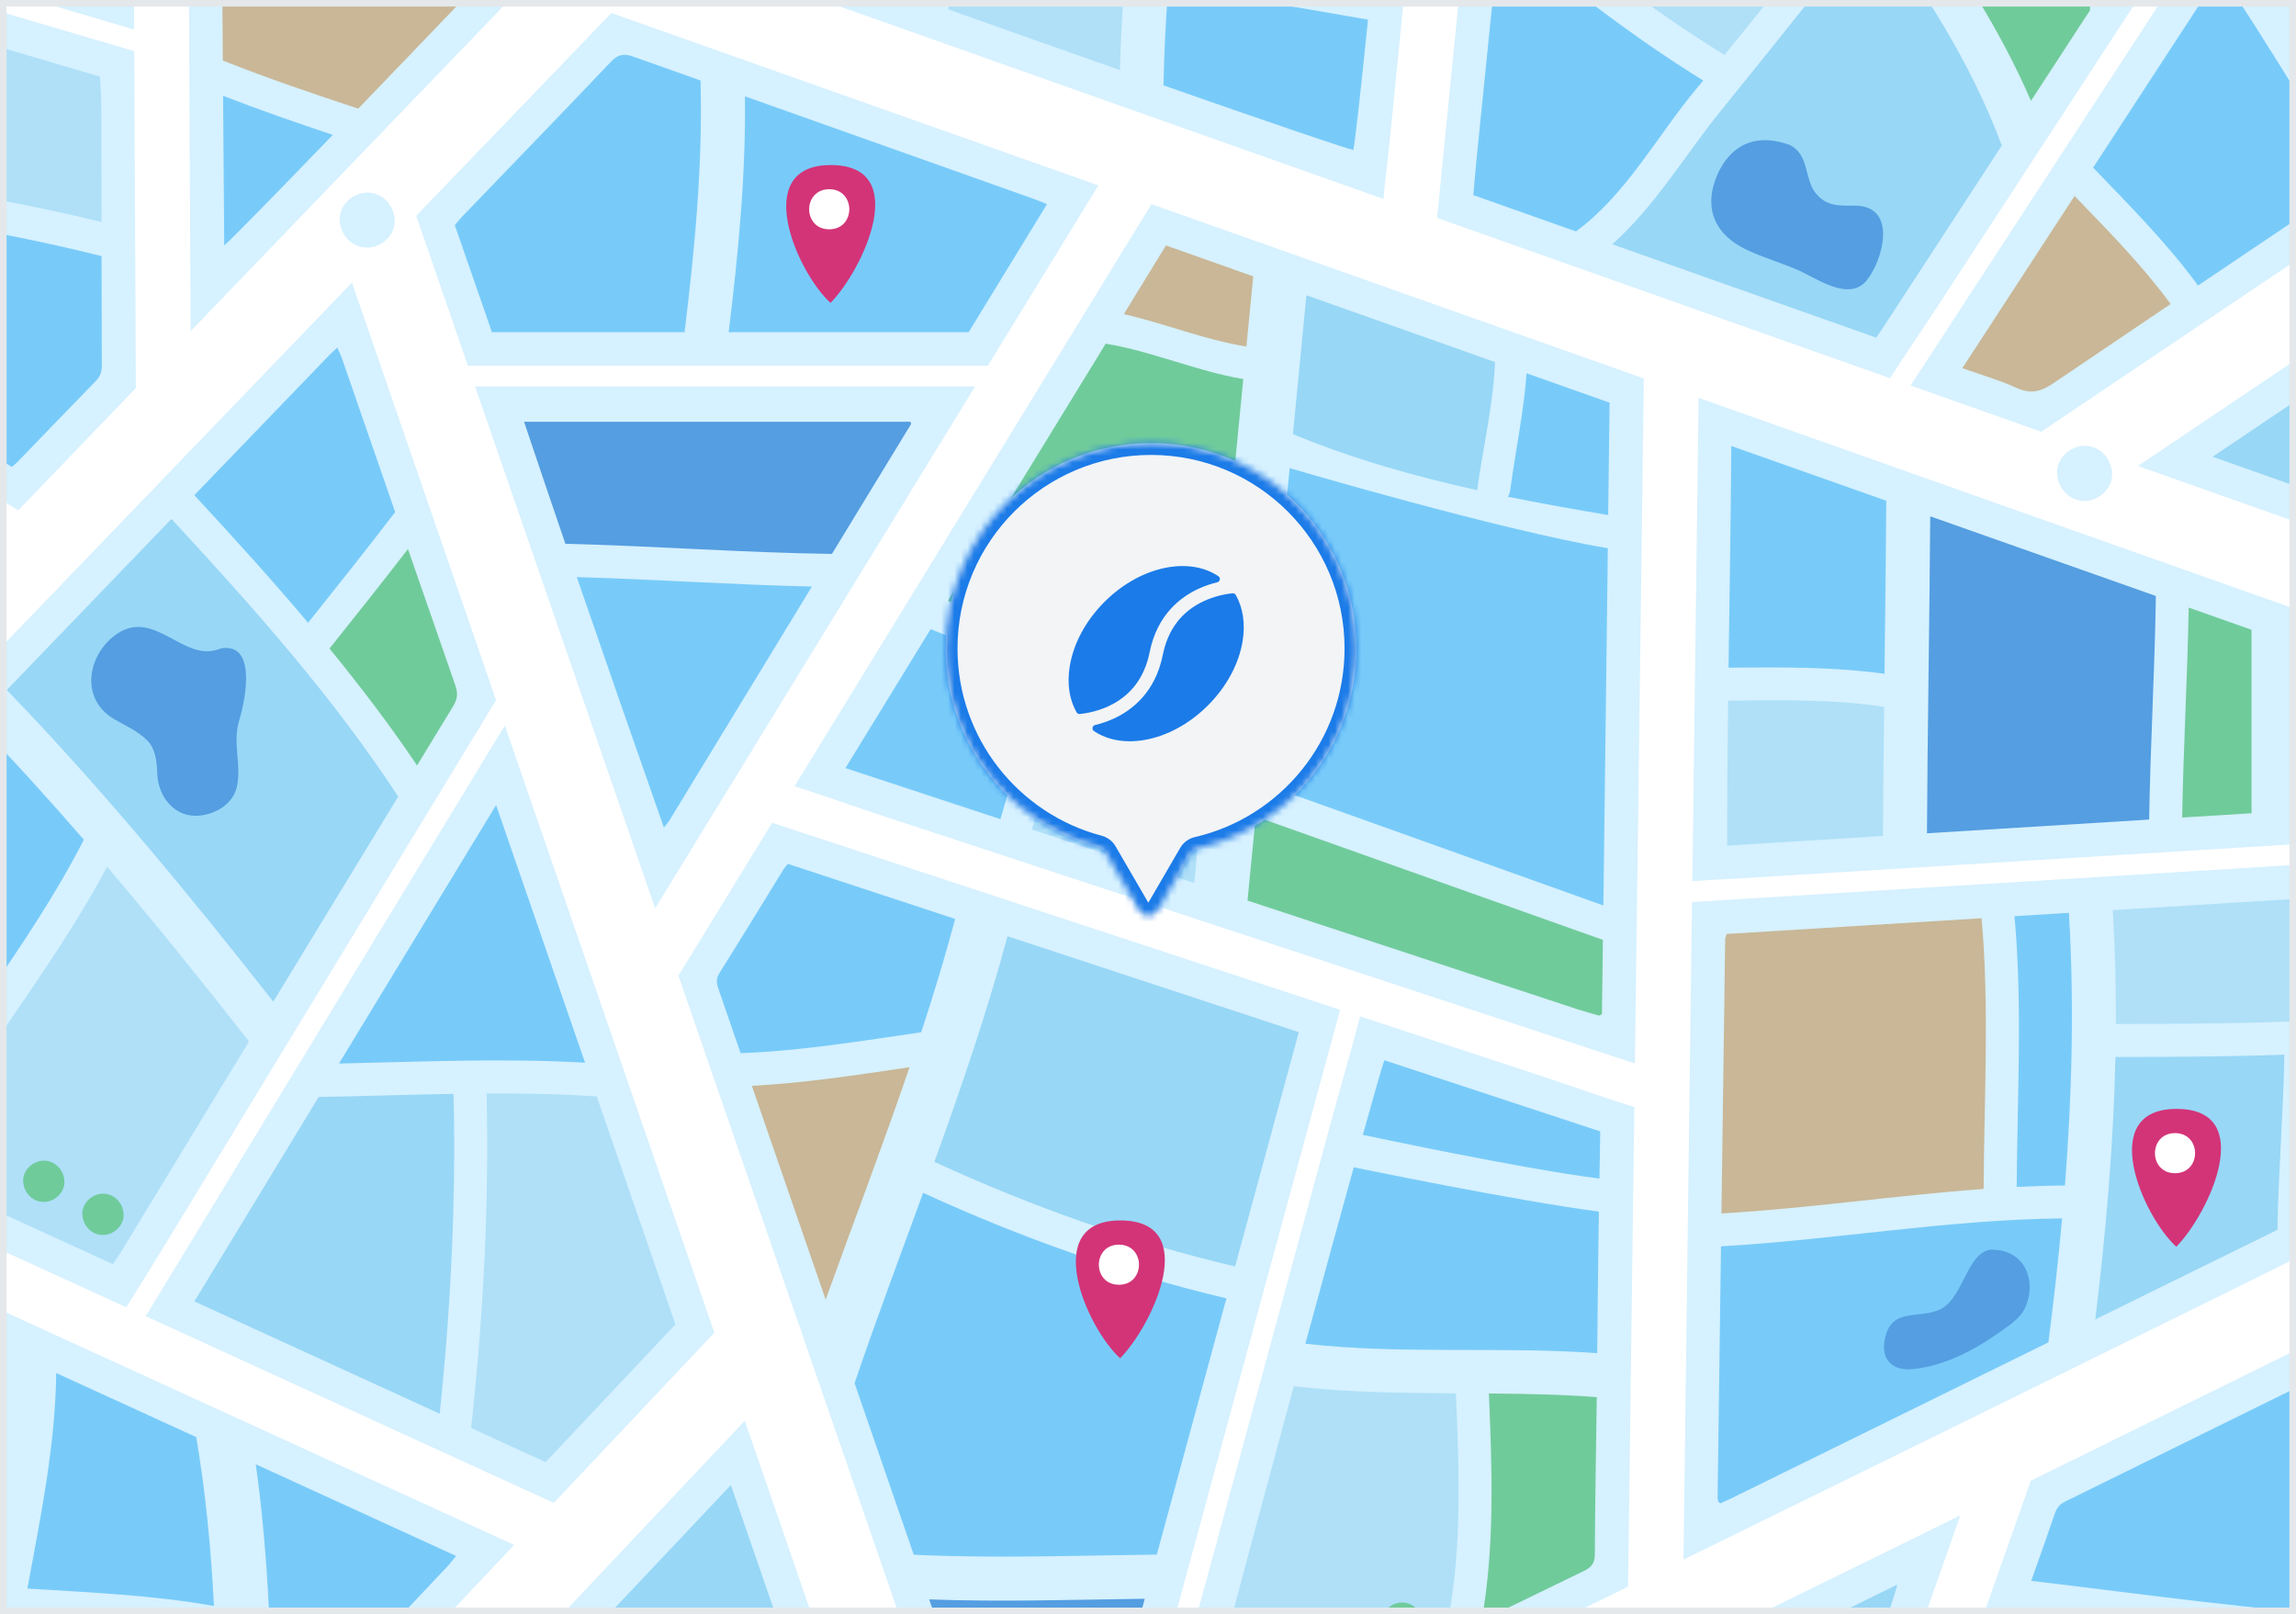 <svg width="350" height="246" viewBox="0 0 350 246" fill="none" xmlns="http://www.w3.org/2000/svg">
<g clip-path="url(#clip0_1920_19252)">
<rect width="350" height="246" fill="#4E5968"/>
<g clip-path="url(#clip1_1920_19252)">
<path d="M520.831 -60.995H-74.925V324.988H520.831V-60.995Z" fill="#D6F1FF"/>
<path fill-rule="evenodd" clip-rule="evenodd" d="M190.002 52.811C190.346 49.245 190.698 45.687 191.042 42.121C186.612 40.552 182.173 38.983 177.734 37.405C175.594 40.896 173.455 44.386 171.315 47.877C177.608 49.303 183.641 51.812 190.01 52.811H190.002Z" fill="#C9B797"/>
<path fill-rule="evenodd" clip-rule="evenodd" d="M168.554 52.375C160.541 65.448 152.528 78.504 144.514 91.569C157.789 97.031 171.416 101.579 184.749 106.916C186.343 90.537 187.937 74.149 189.523 57.77C182.391 56.57 175.678 53.549 168.554 52.375Z" fill="#70CB9B"/>
<path fill-rule="evenodd" clip-rule="evenodd" d="M159.006 102.536C153.266 100.396 147.535 98.223 141.871 95.882C137.55 102.93 133.22 109.987 128.882 117.06C136.77 119.653 144.632 122.246 152.494 124.839C154.634 117.396 157.302 110.104 159.006 102.544V102.536Z" fill="#78CBF9"/>
<path fill-rule="evenodd" clip-rule="evenodd" d="M163.763 104.306C162.035 111.799 159.392 119.024 157.286 126.416C165.551 129.135 173.807 131.853 182.047 134.572C182.786 127.087 183.507 119.594 184.237 112.11C177.466 109.374 170.61 106.849 163.763 104.314V104.306Z" fill="#AFE0F8"/>
<path fill-rule="evenodd" clip-rule="evenodd" d="M225.185 74.661C226.049 68.217 227.643 61.705 227.895 55.177C218.313 51.787 208.739 48.389 199.148 44.999C198.468 52.056 197.78 59.104 197.092 66.161C206.096 69.903 215.569 72.58 225.176 74.703C225.176 74.686 225.176 74.678 225.176 74.661H225.185Z" fill="#98D7F6"/>
<path fill-rule="evenodd" clip-rule="evenodd" d="M232.711 56.881C232.283 62.813 231.025 68.67 230.219 74.661C230.169 75.055 230.043 75.408 229.858 75.701C234.952 76.734 240.062 77.64 245.147 78.496C245.222 72.79 245.289 67.092 245.365 61.37C241.144 59.876 236.924 58.383 232.703 56.889L232.711 56.881Z" fill="#78CBF9"/>
<path fill-rule="evenodd" clip-rule="evenodd" d="M191.42 124.436C191 128.707 190.589 132.978 190.169 137.249C206.951 142.77 223.708 148.291 240.456 153.813C241.539 154.165 242.638 154.459 243.729 154.769C243.779 154.786 243.855 154.744 243.913 154.727C243.972 154.702 244.022 154.66 244.199 154.568C244.249 150.792 244.291 147.016 244.341 143.24" fill="#70CB9B"/>
<path fill-rule="evenodd" clip-rule="evenodd" d="M244.417 137.996C244.643 119.896 244.87 101.764 245.096 83.555C228.675 80.811 196.597 71.347 196.597 71.347C195.044 87.314 193.492 103.274 191.931 119.242" fill="#78CBF9"/>
<path fill-rule="evenodd" clip-rule="evenodd" d="M228.566 -10.734C228.256 -7.193 227.903 -3.652 227.551 -0.111C226.787 7.5 225.999 15.102 225.235 22.713C225.008 24.978 224.815 27.244 224.589 29.736C229.816 31.582 235.036 33.428 240.246 35.274C248.025 29.526 252.598 20.682 258.748 13.348C259.05 12.996 259.336 12.627 259.638 12.274C248.654 5.478 238.476 -2.468 228.566 -10.734Z" fill="#78CBF9"/>
<path fill-rule="evenodd" clip-rule="evenodd" d="M262.541 8.154C262.659 8.23 262.751 8.305 262.852 8.389C269.539 0.25 276.034 -8.049 282.319 -16.498C276.864 -23.807 271.243 -30.998 266.065 -38.373C258.539 -33.398 251.012 -28.43 243.485 -23.463C239.323 -20.719 235.162 -17.967 231.008 -15.223C241.06 -6.815 251.373 1.282 262.55 8.163L262.541 8.154Z" fill="#AFE0F8"/>
<path fill-rule="evenodd" clip-rule="evenodd" d="M305.024 21.849C300.376 9.463 293.202 -1.613 285.406 -12.311C277.93 -2.393 270.118 7.24 262.306 16.906C256.793 23.728 252.296 31.422 245.776 37.229C259.202 41.978 272.594 46.711 286.011 51.46C286.564 50.646 287.018 49.992 287.445 49.32C293.353 40.267 299.26 31.213 305.167 22.151C305.117 22.05 305.058 21.958 305.016 21.849H305.024Z" fill="#98D7F6"/>
<path fill-rule="evenodd" clip-rule="evenodd" d="M272.828 22.092C264.228 18.987 261.4 26.648 260.98 29.283C260.301 33.571 262.701 36.415 266.426 38.144C268.885 39.276 271.469 40.048 273.961 41.106C276.722 42.272 281.74 46.048 284.492 42.801C286.967 39.872 289.451 31.305 282.671 31.339C280.229 31.347 278.442 31.448 276.806 29.468C274.985 27.244 275.866 23.611 272.828 22.1" fill="#549EE1"/>
<path fill-rule="evenodd" clip-rule="evenodd" d="M296.608 -7.755C301.559 -0.404 306.065 7.206 309.597 15.371L318.601 1.568C318.584 -5.816 318.483 -13.209 318.232 -20.593C310.814 -16.632 303.514 -12.538 296.6 -7.755H296.608Z" fill="#70CB9B"/>
<path fill-rule="evenodd" clip-rule="evenodd" d="M-5.406 155.835C-5.247 155.927 -5.113 156.036 -4.987 156.145C1.273 146.957 7.709 137.878 12.785 127.977C7.465 121.843 2.011 115.835 -3.627 109.987C-8.662 115.214 -13.696 120.433 -18.723 125.661C-22.692 129.789 -26.652 133.926 -30.613 138.054C-22.045 143.727 -14.284 150.582 -5.415 155.835H-5.406Z" fill="#78CBF9"/>
<path fill-rule="evenodd" clip-rule="evenodd" d="M37.941 158.704C30.901 149.709 23.735 140.798 16.326 132.097C7.675 148.367 -4.5 162.514 -13.151 178.767C-3.04 183.39 7.062 188.014 17.207 192.654C17.643 192.008 18.004 191.521 18.306 191.018C24.86 180.252 31.404 169.487 37.958 158.721C37.958 158.713 37.941 158.704 37.933 158.696L37.941 158.704Z" fill="#AFE0F8"/>
<path fill-rule="evenodd" clip-rule="evenodd" d="M26.135 79.091C17.769 87.776 9.403 96.469 1.038 105.154C15.512 120.156 28.803 136.259 41.658 152.655C48.002 142.233 54.345 131.812 60.697 121.398C50.703 106.127 38.528 92.466 26.135 79.091Z" fill="#98D7F6"/>
<path fill-rule="evenodd" clip-rule="evenodd" d="M33.62 98.835C33.502 98.919 33.62 98.835 33.184 98.986C28.015 100.79 23.559 92.928 18.013 96.486C13.473 99.406 11.946 106.379 17.384 109.584C19.162 110.633 21.017 111.396 22.485 112.882C23.719 114.132 23.928 116.171 23.97 117.815C24.063 121.457 26.681 124.738 30.524 124.293C33.058 123.991 35.617 122.439 36.146 119.737C36.783 116.473 35.466 113.142 36.423 109.945C37.681 105.758 38.906 97.862 33.612 98.827L33.62 98.835Z" fill="#549EE1"/>
<path fill-rule="evenodd" clip-rule="evenodd" d="M60.236 78.034C57.543 70.256 54.849 62.477 52.156 54.707C51.971 54.162 51.703 53.642 51.417 52.97C50.897 53.465 50.503 53.809 50.133 54.187C43.295 61.277 36.465 68.376 29.626 75.466C35.525 81.835 41.373 88.279 46.97 94.908C51.434 89.32 55.89 83.723 60.236 78.042V78.034Z" fill="#78CBF9"/>
<path fill-rule="evenodd" clip-rule="evenodd" d="M62.191 83.673C58.256 88.766 54.253 93.809 50.226 98.844C54.925 104.591 59.43 110.499 63.576 116.658C65.405 113.654 67.234 110.65 69.063 107.654C69.718 106.588 69.844 105.691 69.424 104.491C67.007 97.56 64.599 90.621 62.191 83.681V83.673Z" fill="#70CB9B"/>
<path fill-rule="evenodd" clip-rule="evenodd" d="M141.645 243.755C145.756 255.67 149.876 267.594 153.988 279.509C154.206 280.13 154.466 280.734 154.768 281.481C157.839 280.012 160.759 278.51 163.772 277.218C165.156 276.622 165.794 275.766 166.18 274.34C168.949 264.111 171.735 253.883 174.504 243.654C163.545 243.805 152.587 244.158 141.636 243.755H141.645Z" fill="#549EE1"/>
<path fill-rule="evenodd" clip-rule="evenodd" d="M112.897 160.508C122.127 160.164 131.274 158.654 140.428 157.32C142.299 151.614 144.053 145.866 145.605 140.051C137.105 137.257 128.605 134.455 120.114 131.66C119.812 132.021 119.619 132.206 119.484 132.424C116.203 137.735 112.965 143.064 109.642 148.342C109.029 149.315 109.306 150.095 109.608 150.985C110.707 154.157 111.798 157.337 112.897 160.508Z" fill="#78CBF9"/>
<path fill-rule="evenodd" clip-rule="evenodd" d="M114.609 165.476C118.36 176.342 122.111 187.2 125.862 198.066C130.116 186.252 134.597 174.521 138.649 162.648C130.661 163.831 122.665 165.065 114.609 165.484V165.476Z" fill="#C9B797"/>
<path fill-rule="evenodd" clip-rule="evenodd" d="M140.722 181.796C137.189 191.454 133.581 201.079 130.267 210.804C133.279 219.513 136.283 228.232 139.295 236.95C151.63 237.529 163.99 237.067 176.341 236.925C179.874 223.91 183.415 210.896 186.956 197.873C171.038 194.122 155.582 188.61 140.722 181.796Z" fill="#78CBF9"/>
<path fill-rule="evenodd" clip-rule="evenodd" d="M153.585 142.686C150.455 154.333 146.537 165.728 142.442 177.072C157.16 183.861 172.49 189.298 188.273 193.015C189.96 186.806 191.647 180.596 193.342 174.387C194.869 168.765 196.404 163.143 197.99 157.303C183.163 152.42 168.37 147.553 153.585 142.686Z" fill="#98D7F6"/>
<path fill-rule="evenodd" clip-rule="evenodd" d="M302.088 139.942C289.124 140.739 276.16 141.537 263.204 142.342C263.095 142.72 262.994 142.904 262.986 143.089C262.793 157.035 262.608 170.989 262.415 184.934C275.774 184.163 289.04 182.165 302.381 181.201C302.448 167.448 303.288 153.67 302.071 139.951L302.088 139.942Z" fill="#C9B797"/>
<path fill-rule="evenodd" clip-rule="evenodd" d="M315.379 139.12C312.61 139.288 309.849 139.464 307.089 139.632C308.331 153.351 307.508 167.129 307.424 180.89C309.875 180.773 312.325 180.689 314.775 180.672C315.857 166.844 316.218 152.973 315.379 139.128V139.12Z" fill="#78CBF9"/>
<path fill-rule="evenodd" clip-rule="evenodd" d="M262.348 189.961C262.172 202.706 261.996 215.461 261.828 228.207C261.828 228.408 261.87 228.601 261.912 228.802C261.92 228.861 261.971 228.911 262.021 228.953C262.071 228.995 262.13 229.029 262.264 229.113C262.818 228.861 263.431 228.593 264.027 228.299C271.847 224.456 279.676 220.621 287.488 216.77C295.744 212.708 304.001 208.639 312.258 204.578C313.063 198.301 313.776 192 314.347 185.69C296.919 185.858 279.718 188.954 262.348 189.944V189.961Z" fill="#78CBF9"/>
<path fill-rule="evenodd" clip-rule="evenodd" d="M303.648 190.456C303.598 190.456 303.556 190.43 303.506 190.43C299.696 190.984 299.344 197.974 295.61 199.619C292.321 201.062 288.201 199.182 287.286 204.267C286.749 207.271 288.553 208.907 291.398 208.672C296.071 208.286 300.737 205.903 304.529 203.235C305.889 202.278 307.919 201.003 308.658 199.409C310.604 195.205 308.658 190.456 303.648 190.464V190.456Z" fill="#549EE1"/>
<path fill-rule="evenodd" clip-rule="evenodd" d="M322.545 156.053C336.608 156.053 350.68 155.952 364.676 154.71C364.802 151.908 364.936 149.105 365.011 146.294C365.104 143.022 365.028 139.741 365.028 136.057C350.688 136.939 336.373 137.82 322.067 138.709C322.427 144.49 322.57 150.272 322.537 156.053H322.545Z" fill="#AFE0F8"/>
<path fill-rule="evenodd" clip-rule="evenodd" d="M348.221 160.735C339.645 161.046 331.061 161.087 322.477 161.087C322.184 174.454 321.017 187.796 319.406 201.079C328.661 196.522 337.917 191.975 347.172 187.427C347.315 178.524 348.07 169.638 348.229 160.735H348.221Z" fill="#98D7F6"/>
<path fill-rule="evenodd" clip-rule="evenodd" d="M-0.002 213.732C0.174 210.963 0.241 208.186 0.149 205.4C-8.15 201.607 -16.457 197.806 -24.781 193.997C-26.048 199.165 -27.306 204.309 -28.573 209.461C-19.025 210.686 -9.534 212.348 -0.011 213.732H-0.002Z" fill="#AFE0F8"/>
<path fill-rule="evenodd" clip-rule="evenodd" d="M38.998 223.18C41.004 237.722 41.49 252.448 41.398 267.14C50.368 257.633 59.338 248.126 68.308 238.611C68.702 238.192 69.046 237.713 69.525 237.134C59.338 232.477 49.168 227.82 39.007 223.172L38.998 223.18Z" fill="#78CBF9"/>
<path fill-rule="evenodd" clip-rule="evenodd" d="M32.613 244.754C32.177 236.128 31.355 227.535 29.92 219.027C22.804 215.771 15.697 212.524 8.573 209.26C8.439 220.294 6.182 231.236 4.176 242.102C13.683 242.706 23.232 243.084 32.613 244.754Z" fill="#78CBF9"/>
<path fill-rule="evenodd" clip-rule="evenodd" d="M174.227 -35.529C174.68 -42.3 174.94 -49.072 174.764 -55.868C169.033 -55.868 163.293 -55.868 157.562 -55.877C156.48 -55.877 155.7 -55.583 154.936 -54.786C151.823 -51.539 148.693 -48.3 145.58 -45.061C144.397 -29.588 144.515 -14.065 144.598 1.45C153.015 4.446 162.127 7.659 170.711 10.672C171.097 -3.945 172.977 -18.495 174.051 -33.07C173.732 -33.901 173.782 -34.858 174.227 -35.537V-35.529Z" fill="#AFE0F8"/>
<path fill-rule="evenodd" clip-rule="evenodd" d="M178.019 -1.092C177.692 3.607 177.441 8.306 177.365 13.013C192.695 18.375 205.021 22.595 206.297 22.855C206.549 21.84 207.446 13.693 208.537 2.994C198.401 1.282 188.307 -0.773 178.019 -1.092Z" fill="#78CBF9"/>
<path fill-rule="evenodd" clip-rule="evenodd" d="M287.269 102.687C287.378 93.901 287.487 85.108 287.538 76.314C279.684 73.537 271.813 70.759 263.917 67.973C263.842 79.335 263.649 90.553 263.498 101.755C271.452 101.688 279.382 101.604 287.278 102.687H287.269Z" fill="#78CBF9"/>
<path fill-rule="evenodd" clip-rule="evenodd" d="M263.431 106.79C263.339 114.149 263.28 121.499 263.297 128.875C271.218 128.388 279.13 127.901 287.034 127.406C287.068 120.845 287.144 114.291 287.219 107.73C279.348 106.538 271.377 106.689 263.431 106.781V106.79Z" fill="#AFE0F8"/>
<path fill-rule="evenodd" clip-rule="evenodd" d="M328.637 90.83C317.183 86.786 305.729 82.741 294.242 78.689C294.133 94.791 293.831 110.893 293.747 126.995C305.041 126.299 316.327 125.602 327.613 124.906C327.797 113.544 328.477 102.192 328.637 90.83Z" fill="#549EE1"/>
<path fill-rule="evenodd" clip-rule="evenodd" d="M333.646 92.601C333.444 103.266 332.832 113.931 332.647 124.595C336.171 124.377 339.696 124.159 343.22 123.941V95.982C340.031 94.858 336.834 93.725 333.646 92.601Z" fill="#70CB9B"/>
<path fill-rule="evenodd" clip-rule="evenodd" d="M243.821 179.623C243.863 177.248 243.905 174.865 243.939 172.432C232.854 168.782 221.938 165.182 211.038 161.591C210.82 162.061 209.586 166.349 207.749 172.952C207.749 172.952 231.679 178.079 243.821 179.623Z" fill="#78CBF9"/>
<path fill-rule="evenodd" clip-rule="evenodd" d="M206.364 177.911C204.283 185.421 201.69 194.861 198.988 204.787C213.731 206.466 228.667 205.157 243.477 206.231C243.527 201.288 243.569 196.346 243.636 191.404C243.662 189.155 243.695 186.906 243.737 184.649C231.168 183.03 206.372 177.903 206.372 177.903L206.364 177.911Z" fill="#78CBF9"/>
<path fill-rule="evenodd" clip-rule="evenodd" d="M221.929 212.348C213.681 212.306 205.433 212.222 197.226 211.265C189.784 238.687 182.106 267.392 182.123 268.231C182.76 267.946 183.373 267.694 183.96 267.409C189.448 264.741 194.927 262.064 200.406 259.396C206.977 256.19 213.547 252.985 220.125 249.78C222.986 237.68 222.466 224.708 221.929 212.348Z" fill="#AFE0F8"/>
<path fill-rule="evenodd" clip-rule="evenodd" d="M226.964 212.381C227.45 223.785 227.887 235.683 225.856 246.994C231.05 244.468 236.236 241.943 241.438 239.425C242.621 238.855 243.108 238.242 243.116 236.874C243.15 228.895 243.309 220.915 243.41 212.927C237.939 212.516 232.46 212.415 226.972 212.373L226.964 212.381Z" fill="#70CB9B"/>
<path fill-rule="evenodd" clip-rule="evenodd" d="M102.283 273.081C109.659 270.035 117.085 267.115 124.368 263.868C120.055 251.374 115.742 238.88 111.412 226.327C104.918 233.208 98.482 240.029 92.054 246.834C95.662 255.502 98.96 264.296 102.283 273.081Z" fill="#98D7F6"/>
<path fill-rule="evenodd" clip-rule="evenodd" d="M89.184 161.96C84.687 148.929 80.173 135.864 75.625 122.699C67.586 135.915 59.623 149.021 51.677 162.086C64.18 161.817 76.707 161.238 89.184 161.96Z" fill="#78CBF9"/>
<path fill-rule="evenodd" clip-rule="evenodd" d="M69.139 166.709C62.284 166.827 55.428 167.07 48.581 167.179C42.271 177.567 35.961 187.938 29.634 198.343C42.137 204.066 54.556 209.746 67.025 215.452C68.728 199.266 69.525 182.988 69.139 166.709Z" fill="#98D7F6"/>
<path fill-rule="evenodd" clip-rule="evenodd" d="M90.964 167.104C85.375 166.726 79.779 166.625 74.174 166.651C74.576 183.684 73.678 200.709 71.816 217.634C75.592 219.362 79.376 221.091 83.169 222.828C89.831 215.763 96.401 208.798 102.963 201.842C98.96 190.246 94.966 178.683 90.964 167.095V167.104Z" fill="#AFE0F8"/>
<path fill-rule="evenodd" clip-rule="evenodd" d="M15.479 33.839C15.47 27.907 15.454 21.974 15.437 16.034C15.437 14.632 15.311 13.239 15.244 11.679C6.836 9.203 -1.555 6.728 -9.954 4.253C-11.364 12.367 -14.108 20.103 -17.053 27.789C-6.103 29.266 4.747 31.221 15.479 33.831V33.839Z" fill="#AFE0F8"/>
<path fill-rule="evenodd" clip-rule="evenodd" d="M-18.907 32.589C-21.643 39.637 -24.361 46.686 -26.182 54.002C-16.868 59.717 -7.546 65.423 1.793 71.154C2.196 70.818 2.414 70.659 2.599 70.474C6.609 66.329 10.612 62.158 14.639 58.03C15.302 57.35 15.529 56.637 15.521 55.706C15.504 50.151 15.487 44.588 15.479 39.025C4.142 36.205 -7.328 34.099 -18.916 32.589H-18.907Z" fill="#78CBF9"/>
<path fill-rule="evenodd" clip-rule="evenodd" d="M361.369 246.406C361.965 231.898 362.678 206.768 362.251 205.568C361.94 205.685 361.63 205.786 361.336 205.937C345.813 213.581 330.298 221.234 314.775 228.861C313.902 229.289 313.491 229.91 313.189 230.791C312.115 233.971 310.982 237.126 309.866 240.281C309.79 240.491 309.715 240.709 309.639 240.927C326.866 242.958 344.051 245.483 361.369 246.406Z" fill="#78CBF9"/>
<path fill-rule="evenodd" clip-rule="evenodd" d="M335.064 43.514C343.044 38.135 351.023 32.773 359.012 27.403C351.628 17.25 345.561 6.191 338.429 -4.13C331.968 5.771 325.523 15.656 319.071 25.549C324.617 31.313 330.348 37.061 335.064 43.514Z" fill="#78CBF9"/>
<path fill-rule="evenodd" clip-rule="evenodd" d="M316.243 29.87C310.546 38.614 304.84 47.357 299.134 56.109C302.096 57.157 304.815 57.938 307.357 59.096C309.497 60.069 311.024 59.75 312.971 58.433C318.937 54.389 324.911 50.361 330.885 46.333C326.564 40.426 321.345 35.148 316.243 29.87Z" fill="#C9B797"/>
<path fill-rule="evenodd" clip-rule="evenodd" d="M360.246 -37.601C354.263 -28.43 348.305 -19.292 342.348 -10.155C350.244 0.796 356.646 12.744 364.55 23.678C370.835 19.457 377.12 15.228 383.404 11.007C384.176 10.487 384.932 9.959 385.813 9.338C377.296 -6.295 368.838 -21.818 360.237 -37.601H360.246Z" fill="#98D7F6"/>
<path fill-rule="evenodd" clip-rule="evenodd" d="M106.797 12.274C103.382 11.058 99.967 9.849 96.552 8.633C95.083 8.104 94.186 8.289 93.086 9.455C85.61 17.334 78.041 25.129 70.498 32.958C70.087 33.386 69.726 33.856 69.332 34.317C71.245 39.83 73.124 45.251 74.987 50.621H104.355C105.916 37.883 107.133 25.096 106.789 12.274H106.797Z" fill="#78CBF9"/>
<path fill-rule="evenodd" clip-rule="evenodd" d="M157.52 30.29C142.861 25.087 128.211 19.893 113.56 14.682C113.703 26.698 112.545 38.681 111.076 50.621H147.661C151.605 44.177 155.515 37.783 159.601 31.112C158.737 30.768 158.141 30.508 157.52 30.29Z" fill="#78CBF9"/>
<path fill-rule="evenodd" clip-rule="evenodd" d="M34.006 14.607C34.065 22.192 34.123 29.786 34.182 37.397C35.147 36.608 41.919 29.686 50.737 20.556C45.115 18.677 39.519 16.747 33.998 14.599L34.006 14.607Z" fill="#78CBF9"/>
<path fill-rule="evenodd" clip-rule="evenodd" d="M54.606 16.554C59.825 11.142 65.522 5.218 71.035 -0.547C58.675 -3.257 46.358 -6.211 33.847 -8.023C33.88 -2.275 33.922 3.472 33.964 9.22C40.744 11.93 47.666 14.255 54.606 16.554Z" fill="#C9B797"/>
<path fill-rule="evenodd" clip-rule="evenodd" d="M261.937 254.881C266.619 263.239 270.764 272.016 276.151 279.928C282.78 260.99 289.191 242.312 289.208 241.506C280.112 245.97 271.033 250.426 261.945 254.881H261.937Z" fill="#98D7F6"/>
<path fill-rule="evenodd" clip-rule="evenodd" d="M87.926 87.952C92.29 100.639 96.703 113.318 101.201 126.114C101.62 125.585 101.847 125.351 102.015 125.082C109.264 113.192 116.514 101.294 123.764 89.395C111.807 89.127 99.875 88.288 87.926 87.952Z" fill="#78CBF9"/>
<path fill-rule="evenodd" clip-rule="evenodd" d="M138.851 64.424C138.825 64.365 138.783 64.315 138.758 64.281H79.888C81.968 70.499 84.075 76.692 86.189 82.876C99.74 83.203 113.267 84.235 126.818 84.42C130.837 77.816 134.865 71.221 138.884 64.625C138.909 64.583 138.884 64.499 138.851 64.441V64.424Z" fill="#549EE1"/>
<path fill-rule="evenodd" clip-rule="evenodd" d="M355.278 57.51C349.303 61.529 343.321 65.548 337.296 69.61C343.707 71.875 350.075 74.132 356.436 76.381C356.234 70.079 355.873 63.786 355.286 57.51H355.278Z" fill="#98D7F6"/>
<mask id="mask0_1920_19252" style="mask-type:luminance" maskUnits="userSpaceOnUse" x="-75" y="-61" width="596" height="386">
<path d="M520.831 -60.995H-74.925V324.988H520.831V-60.995Z" fill="white"/>
</mask>
<g mask="url(#mask0_1920_19252)">
<path d="M165.643 -91.454C164.997 -90.783 164.359 -90.12 163.713 -89.449L158.15 -83.676L149.406 -74.588L137.844 -62.573C133.178 -57.723 128.513 -52.881 123.856 -48.031C118.486 -42.451 113.116 -36.871 107.737 -31.283C101.838 -25.158 95.939 -19.032 90.049 -12.898C83.731 -6.337 77.412 0.233 71.094 6.795C64.482 13.659 57.878 20.531 51.266 27.395C44.654 34.259 37.656 41.533 30.859 48.599C24.063 55.664 17.258 62.729 10.453 69.803L-9.66 90.696C-16.163 97.459 -22.675 104.214 -29.178 110.977C-35.295 117.329 -41.412 123.689 -47.529 130.041C-53.159 135.89 -58.789 141.738 -64.411 147.587C-69.421 152.797 -74.438 158 -79.448 163.21L-92.303 176.569C-95.684 180.085 -99.074 183.6 -102.456 187.116L-109.588 194.534L-113.314 198.41C-113.473 198.57 -113.624 198.729 -113.783 198.897C-116.066 201.272 -116.318 205.467 -113.783 207.8C-111.249 210.132 -107.322 210.334 -104.881 207.8C-104.235 207.129 -103.597 206.466 -102.951 205.794L-97.388 200.021L-88.644 190.934C-84.793 186.932 -80.933 182.921 -77.082 178.918L-63.094 164.377C-57.724 158.797 -52.353 153.217 -46.975 147.628C-41.076 141.503 -35.177 135.378 -29.287 129.244L-10.332 109.55L9.496 88.951L29.903 67.747C36.708 60.682 43.505 53.617 50.31 46.543C57.014 39.578 63.718 32.614 70.423 25.649C77.127 18.685 83.437 12.132 89.94 5.369L108.291 -13.696L125.173 -31.241L140.21 -46.865L153.065 -60.223C156.446 -63.739 159.836 -67.255 163.218 -70.771L170.35 -78.188L174.076 -82.065C174.235 -82.224 174.386 -82.384 174.546 -82.552C176.828 -84.926 177.08 -89.122 174.546 -91.454C172.012 -93.787 168.085 -93.988 165.643 -91.454Z" fill="white"/>
<path d="M91.224 1.291C95.629 2.851 100.034 4.412 104.44 5.964L140.101 18.584C157.722 24.819 175.343 31.053 192.964 37.288C214.462 44.898 235.959 52.501 257.457 60.111C280.926 68.418 304.396 76.717 327.865 85.024C351.334 93.331 375.551 101.898 399.389 110.331C421.474 118.143 443.559 125.963 465.644 133.775C484.364 140.404 503.093 147.024 521.813 153.653C535.272 158.419 548.731 163.177 562.19 167.943C568.542 170.192 574.86 172.583 581.254 174.689C581.531 174.782 581.808 174.882 582.077 174.983C585.282 176.116 588.965 173.699 589.821 170.586C590.778 167.104 588.638 163.982 585.424 162.841C581.019 161.28 576.614 159.72 572.209 158.167C560.319 153.964 548.437 149.751 536.547 145.548C518.926 139.313 501.305 133.079 483.685 126.844C462.187 119.234 440.689 111.631 419.192 104.021C395.722 95.714 372.253 87.415 348.784 79.108C324.945 70.675 301.098 62.234 277.259 53.801L211.004 30.357C192.284 23.728 173.556 17.108 154.836 10.479C141.377 5.713 127.918 0.955 114.458 -3.811C108.107 -6.06 101.788 -8.451 95.394 -10.557C95.117 -10.65 94.841 -10.75 94.572 -10.851C91.367 -11.984 87.683 -9.567 86.827 -6.454C85.871 -2.972 88.01 0.149 91.224 1.291Z" fill="white"/>
<path d="M50.746 34.653C51.828 37.8 52.919 40.938 54.002 44.084C56.955 52.635 59.909 61.194 62.862 69.744L75.961 107.696C81.289 123.127 86.617 138.566 91.945 153.997C97.777 170.896 103.617 187.804 109.449 204.704L127.12 255.888C132.591 271.747 138.07 287.598 143.541 303.456C148.181 316.899 152.822 330.341 157.462 343.792C160.801 353.458 164.133 363.124 167.472 372.782C169.05 377.347 170.602 381.928 172.205 386.485C172.272 386.686 172.339 386.879 172.414 387.08C173.489 390.185 176.778 392.568 180.159 391.477C183.239 390.479 185.706 387.064 184.556 383.732C183.474 380.586 182.383 377.448 181.3 374.301C178.347 365.751 175.393 357.192 172.44 348.642L159.341 310.689C154.013 295.258 148.685 279.819 143.357 264.388C137.525 247.489 131.685 230.581 125.853 213.682L108.182 162.497C102.711 146.638 97.232 130.788 91.761 114.929L77.84 74.594C74.501 64.927 71.169 55.261 67.83 45.603C66.252 41.038 64.7 36.457 63.097 31.901C63.03 31.699 62.963 31.506 62.888 31.305C61.814 28.2 58.524 25.817 55.143 26.908C52.063 27.907 49.596 31.322 50.746 34.653Z" fill="white"/>
<path d="M315.22 78.202C317.183 76.885 319.138 75.567 321.102 74.25L336.994 63.56C344.865 58.265 352.744 52.97 360.614 47.676C370.163 41.248 379.721 34.829 389.269 28.402C399.792 21.328 410.314 14.246 420.836 7.173C431.358 0.099 441.956 -7.033 452.52 -14.132C462.422 -20.794 472.323 -27.448 482.224 -34.111C490.54 -39.707 498.863 -45.304 507.179 -50.892C513.195 -54.937 519.211 -58.981 525.219 -63.026L533.711 -68.732C533.837 -68.816 533.954 -68.9 534.08 -68.975C536.807 -70.813 538.259 -74.605 536.337 -77.584C534.584 -80.303 530.648 -81.805 527.728 -79.841C525.765 -78.524 523.81 -77.207 521.846 -75.889L505.954 -65.199L482.333 -49.315C472.784 -42.888 463.227 -36.468 453.678 -30.041C443.156 -22.968 432.634 -15.886 422.112 -8.812C411.547 -1.713 400.992 5.394 390.427 12.492C380.526 19.155 370.625 25.809 360.724 32.471C352.408 38.068 344.084 43.665 335.769 49.253C329.753 53.298 323.736 57.342 317.728 61.386C314.901 63.291 312.065 65.196 309.237 67.092L308.868 67.336C306.141 69.173 304.689 72.966 306.61 75.945C308.364 78.663 312.299 80.165 315.22 78.202Z" fill="white"/>
<path d="M111.63 200.214C110.405 201.515 109.172 202.816 107.947 204.116C104.616 207.64 101.293 211.165 97.962 214.697C93.044 219.908 88.127 225.119 83.21 230.329C77.186 236.715 71.169 243.092 65.145 249.478C58.575 256.442 51.996 263.406 45.426 270.371L25.523 291.466C19.313 298.044 13.104 304.623 6.895 311.201C1.667 316.739 -3.56 322.286 -8.788 327.824C-12.547 331.809 -16.314 335.795 -20.074 339.781C-21.861 341.677 -23.665 343.557 -25.444 345.47C-25.519 345.554 -25.595 345.629 -25.67 345.713C-27.928 348.104 -28.221 352.266 -25.67 354.616C-23.12 356.965 -19.184 357.175 -16.768 354.616C-15.543 353.315 -14.309 352.015 -13.084 350.714C-9.753 347.19 -6.43 343.666 -3.099 340.133C1.818 334.922 6.735 329.712 11.652 324.501C17.677 318.115 23.693 311.738 29.718 305.353C36.288 298.388 42.867 291.424 49.437 284.459L69.34 263.365C75.549 256.786 81.759 250.208 87.968 243.629C93.195 238.091 98.423 232.545 103.651 227.007C107.41 223.021 111.177 219.035 114.936 215.05C116.724 213.153 118.528 211.274 120.307 209.36C120.382 209.277 120.458 209.201 120.533 209.117C122.79 206.726 123.084 202.564 120.533 200.214C117.982 197.865 114.047 197.655 111.63 200.214Z" fill="white"/>
<path d="M6.979 80.342C3.522 78.227 0.073 76.104 -3.384 73.99L-28.263 58.735C-38.257 52.609 -48.25 46.484 -58.244 40.35C-66.878 35.056 -75.512 29.761 -84.155 24.466C-88.351 21.899 -92.504 19.23 -96.75 16.747C-96.809 16.713 -96.867 16.671 -96.926 16.638C-99.737 14.918 -103.974 15.933 -105.535 18.895C-107.096 21.857 -106.274 25.666 -103.278 27.504C-99.821 29.618 -96.372 31.741 -92.915 33.856C-84.625 38.941 -76.335 44.026 -68.036 49.111C-58.042 55.236 -48.049 61.361 -38.055 67.495C-29.421 72.79 -20.787 78.084 -12.144 83.379C-7.949 85.947 -3.795 88.615 0.451 91.099C0.509 91.132 0.568 91.174 0.627 91.208C3.438 92.928 7.675 91.913 9.236 88.951C10.797 85.989 9.974 82.179 6.979 80.342Z" fill="white"/>
<path d="M153.132 301.896C161.036 298.12 168.924 294.327 176.811 290.526C185.714 286.23 194.617 281.917 203.511 277.587C213.035 272.955 222.55 268.324 232.065 263.675C241.581 259.026 251.591 254.134 261.341 249.352C271.092 244.569 280.322 240.046 289.803 235.389C298.681 231.026 307.559 226.663 316.436 222.291C324.198 218.473 331.959 214.647 339.721 210.82C346.014 207.716 352.307 204.611 358.601 201.507C362.947 199.358 367.285 197.219 371.632 195.071C373.637 194.081 375.668 193.132 377.64 192.1C377.723 192.058 377.816 192.016 377.9 191.974C380.853 190.514 381.911 186.084 380.157 183.365C378.202 180.336 374.711 179.539 371.548 181.108C370.172 181.788 368.796 182.468 367.428 183.147C363.61 185.035 359.8 186.915 355.983 188.803C350.151 191.681 344.311 194.567 338.479 197.445C331.011 201.129 323.535 204.813 316.067 208.488C307.458 212.725 298.84 216.963 290.223 221.2C280.817 225.823 271.402 230.447 261.987 235.062C252.287 239.82 242.596 244.56 232.888 249.301C223.238 254.017 213.597 258.724 203.939 263.423C194.852 267.845 185.764 272.259 176.668 276.656C168.521 280.591 160.373 284.518 152.217 288.428C150.405 289.301 148.584 290.165 146.763 291.038C143.784 292.456 142.769 296.953 144.506 299.647C146.478 302.71 149.927 303.423 153.115 301.904L153.132 301.896Z" fill="white"/>
<path d="M406.278 9.673C404.248 5.939 402.209 2.205 400.178 -1.529L385.527 -28.422C379.62 -39.263 373.713 -50.104 367.814 -60.945C362.738 -70.259 357.661 -79.581 352.585 -88.895C350.101 -93.451 347.71 -98.066 345.134 -102.572C345.1 -102.639 345.066 -102.698 345.033 -102.765C343.455 -105.66 339.218 -106.826 336.424 -105.022C333.487 -103.126 332.48 -99.51 334.167 -96.413C336.197 -92.679 338.236 -88.945 340.267 -85.211L354.917 -58.319C360.825 -47.477 366.732 -36.636 372.631 -25.795C377.707 -16.481 382.784 -7.159 387.86 2.155C390.344 6.711 392.735 11.326 395.311 15.832C395.345 15.899 395.378 15.958 395.412 16.025C396.989 18.92 401.227 20.086 404.021 18.282C406.958 16.386 407.965 12.769 406.278 9.673Z" fill="white"/>
<path d="M218.757 36.34C219.202 31.842 219.655 27.345 220.1 22.847C221.166 12.115 222.231 1.391 223.297 -9.341C224.589 -22.38 225.89 -35.42 227.182 -48.468C228.298 -59.678 229.414 -70.897 230.521 -82.107C231.067 -87.569 231.822 -93.057 232.158 -98.536C232.158 -98.612 232.174 -98.687 232.183 -98.763C232.401 -100.953 230.102 -103.051 227.987 -102.958C225.529 -102.849 224.027 -101.112 223.792 -98.763C223.347 -94.265 222.894 -89.768 222.449 -85.27C221.384 -74.538 220.318 -63.815 219.252 -53.083C217.96 -40.043 216.66 -27.004 215.367 -13.956L212.028 19.683C211.482 25.146 210.727 30.634 210.392 36.113C210.392 36.188 210.375 36.264 210.366 36.34C210.148 38.53 212.447 40.627 214.562 40.535C217.02 40.426 218.522 38.689 218.757 36.34Z" fill="white"/>
<path d="M250.643 53.121C250.618 54.842 250.601 56.57 250.576 58.29C250.517 62.981 250.45 67.671 250.391 72.362C250.299 79.267 250.215 86.182 250.122 93.087C250.013 101.545 249.904 110.003 249.795 118.462C249.678 127.692 249.552 136.922 249.434 146.152C249.309 155.499 249.191 164.855 249.065 174.202C248.948 182.921 248.839 191.639 248.721 200.357C248.629 207.699 248.528 215.041 248.436 222.375C248.369 227.669 248.302 232.973 248.226 238.267C248.193 240.768 248.117 243.268 248.125 245.769C248.125 245.878 248.125 245.987 248.125 246.096C248.1 248.294 250.072 250.392 252.321 250.291C254.57 250.191 256.483 248.445 256.516 246.096C256.542 244.376 256.558 242.647 256.583 240.927C256.642 236.237 256.709 231.546 256.768 226.856C256.86 219.95 256.944 213.036 257.037 206.13C257.146 197.672 257.255 189.214 257.364 180.756C257.481 171.526 257.607 162.296 257.725 153.066C257.85 143.718 257.968 134.362 258.094 125.015C258.211 116.297 258.32 107.579 258.438 98.86C258.53 91.518 258.631 84.176 258.723 76.843C258.79 71.548 258.857 66.245 258.933 60.95C258.966 58.45 259.042 55.949 259.034 53.449C259.034 53.34 259.034 53.23 259.034 53.121C259.059 50.923 257.087 48.825 254.838 48.926C252.589 49.027 250.676 50.772 250.643 53.121Z" fill="white"/>
<path d="M303.657 217.307C303.17 218.683 302.684 220.067 302.197 221.443C300.879 225.177 299.562 228.911 298.236 232.645C296.281 238.192 294.318 243.738 292.363 249.285L285.222 269.498C282.604 276.908 279.986 284.325 277.368 291.734C274.725 299.219 272.082 306.704 269.439 314.18C266.988 321.128 264.53 328.075 262.08 335.023C259.999 340.922 257.91 346.821 255.829 352.72C254.335 356.957 252.833 361.194 251.339 365.44C250.635 367.437 249.871 369.426 249.217 371.44C249.191 371.524 249.158 371.616 249.124 371.7C248.394 373.772 249.955 376.382 252.053 376.86C254.402 377.397 256.433 376.147 257.213 373.932C257.7 372.556 258.186 371.171 258.673 369.795C259.99 366.061 261.308 362.327 262.634 358.593C264.589 353.047 266.552 347.5 268.507 341.954L275.648 321.74C278.266 314.331 280.884 306.913 283.502 299.504C286.145 292.02 288.788 284.535 291.431 277.059C293.881 270.111 296.34 263.163 298.79 256.215C300.871 250.317 302.96 244.418 305.041 238.519C306.535 234.282 308.037 230.044 309.531 225.798C310.235 223.801 310.999 221.813 311.653 219.799C311.679 219.715 311.712 219.623 311.746 219.539C312.476 217.466 310.915 214.857 308.817 214.378C306.468 213.841 304.437 215.092 303.657 217.307Z" fill="white"/>
<path d="M29.122 63.191C29.122 61.68 29.106 60.17 29.097 58.651L29.038 46.308L28.946 28.133C28.913 20.716 28.871 13.29 28.837 5.872C28.795 -2.259 28.753 -10.389 28.72 -18.52L28.594 -43.148L28.476 -66.105L28.384 -85.43L28.317 -99.4C28.308 -101.607 28.334 -103.814 28.283 -106.021C28.283 -106.113 28.283 -106.214 28.283 -106.306C28.275 -108.496 26.362 -110.602 24.088 -110.502C21.814 -110.401 19.884 -108.656 19.892 -106.306C19.892 -104.796 19.909 -103.286 19.918 -101.767L19.976 -89.424L20.069 -71.249C20.102 -63.831 20.144 -56.405 20.178 -48.988C20.22 -40.857 20.262 -32.726 20.295 -24.595L20.421 0.032L20.538 22.99L20.631 42.314L20.698 56.285C20.706 58.492 20.681 60.698 20.732 62.905C20.732 62.998 20.732 63.098 20.732 63.191C20.74 65.381 22.653 67.487 24.927 67.386C27.201 67.285 29.131 65.54 29.122 63.191Z" fill="white"/>
<path d="M89.974 231.58C88.572 230.942 87.171 230.296 85.77 229.658L74.257 224.397C68.602 221.813 62.955 219.228 57.299 216.644C50.402 213.489 43.513 210.334 36.616 207.179C29.03 203.713 21.445 200.24 13.868 196.774C6.291 193.309 -1.378 189.801 -9.006 186.311C-16.113 183.055 -23.22 179.808 -30.335 176.552L-48.368 168.304L-61.34 162.371C-63.396 161.431 -65.451 160.483 -67.516 159.544C-67.6 159.502 -67.692 159.46 -67.776 159.426C-69.764 158.511 -72.382 158.788 -73.515 160.928C-74.489 162.774 -74.144 165.694 -72.013 166.667C-70.612 167.305 -69.211 167.951 -67.809 168.589L-56.297 173.85L-39.339 181.603C-32.442 184.758 -25.553 187.913 -18.655 191.068L4.093 201.473C11.72 204.964 19.339 208.446 26.966 211.936C34.073 215.192 41.18 218.439 48.296 221.695L66.328 229.943L79.3 235.876C81.356 236.816 83.412 237.764 85.476 238.704C85.56 238.745 85.652 238.787 85.736 238.821C87.725 239.736 90.343 239.459 91.476 237.319C92.449 235.473 92.105 232.553 89.974 231.58Z" fill="white"/>
<path d="M171.5 21.639C170.812 22.755 170.124 23.879 169.435 24.995L163.83 34.133L155.54 47.659L145.362 64.248C141.661 70.272 137.969 76.306 134.269 82.33L123.076 100.589L112.637 117.614L103.81 132.005L97.458 142.359C96.451 144.004 95.402 145.623 94.437 147.284C94.395 147.352 94.353 147.427 94.311 147.494C93.162 149.365 93.842 152.193 95.813 153.234C97.785 154.274 100.328 153.729 101.553 151.732C102.241 150.616 102.929 149.491 103.617 148.375L109.222 139.238C111.983 134.732 114.752 130.226 117.512 125.711L127.691 109.122C131.391 103.098 135.083 97.065 138.783 91.04L149.977 72.781C153.459 67.109 156.941 61.428 160.415 55.756L169.242 41.366C171.357 37.917 173.48 34.46 175.594 31.011C176.601 29.367 177.65 27.747 178.615 26.086C178.657 26.019 178.699 25.943 178.741 25.876C179.891 24.005 179.211 21.177 177.239 20.137C175.267 19.096 172.725 19.642 171.5 21.639Z" fill="white"/>
<path d="M116.388 124.965C120.886 126.441 125.383 127.927 129.881 129.403C140.613 132.936 151.345 136.469 162.077 140.001C175.116 144.297 188.156 148.585 201.204 152.881C212.422 156.573 223.633 160.265 234.851 163.957C240.314 165.753 245.751 167.75 251.264 169.361C251.339 169.386 251.415 169.411 251.482 169.437C253.043 169.948 254.989 168.841 255.35 167.238C255.745 165.51 254.83 163.915 253.152 163.37C248.654 161.893 244.157 160.408 239.659 158.931C228.927 155.398 218.195 151.866 207.463 148.333C194.424 144.037 181.384 139.749 168.336 135.453L134.689 124.377C129.226 122.582 123.789 120.585 118.276 118.973C118.201 118.948 118.125 118.923 118.058 118.898C116.497 118.386 114.551 119.494 114.19 121.096C113.795 122.825 114.71 124.419 116.388 124.965Z" fill="white"/>
<path d="M-42.62 -10.809C-35.211 -8.627 -27.802 -6.437 -20.392 -4.256C-8.67 -0.799 3.043 2.658 14.766 6.115C17.451 6.904 20.136 7.701 22.829 8.49C24.776 9.061 25.607 6.031 23.668 5.453C16.259 3.271 8.85 1.081 1.441 -1.101C-10.281 -4.558 -21.995 -8.015 -33.717 -11.472C-36.402 -12.261 -39.087 -13.058 -41.781 -13.847C-43.728 -14.417 -44.558 -11.388 -42.62 -10.809Z" fill="white"/>
<path d="M80.626 98.474C78.495 101.973 76.372 105.472 74.24 108.971L59.028 133.985C52.902 144.062 46.769 154.14 40.643 164.226C35.315 172.986 29.987 181.746 24.667 190.506C22.108 194.718 19.364 198.872 16.956 203.185C16.922 203.243 16.88 203.302 16.846 203.361C15.789 205.098 18.508 206.675 19.565 204.947C21.697 201.448 23.819 197.949 25.951 194.45C31.019 186.109 36.087 177.769 41.163 169.436C47.289 159.359 53.423 149.281 59.548 139.196C64.876 130.435 70.204 121.675 75.524 112.915C78.084 108.703 80.827 104.549 83.236 100.236C83.269 100.178 83.311 100.119 83.345 100.06C84.402 98.323 81.683 96.746 80.626 98.474Z" fill="white"/>
<path d="M253.16 137.769C257.246 137.517 261.333 137.266 265.419 137.014L294.636 135.21L329.954 133.037C340.182 132.407 350.419 131.778 360.648 131.14C365.582 130.838 370.524 130.62 375.458 130.226C375.525 130.226 375.592 130.217 375.668 130.209C377.681 130.083 377.69 126.936 375.668 127.062C371.581 127.314 367.495 127.566 363.408 127.817C353.667 128.422 343.933 129.017 334.191 129.621C322.419 130.343 310.646 131.073 298.874 131.795C288.645 132.424 278.408 133.053 268.18 133.691C263.246 133.993 258.304 134.211 253.37 134.606C253.303 134.606 253.236 134.614 253.16 134.622C251.146 134.748 251.138 137.895 253.16 137.769Z" fill="white"/>
<path d="M361.722 -55.08C359.222 -51.245 356.721 -47.41 354.221 -43.576C348.213 -34.362 342.205 -25.149 336.197 -15.936C328.93 -4.784 321.655 6.359 314.389 17.51C308.104 27.151 301.811 36.793 295.526 46.434C292.472 51.116 289.216 55.714 286.346 60.514C286.304 60.581 286.262 60.648 286.212 60.715C285.104 62.419 287.823 63.996 288.931 62.301C291.431 58.466 293.932 54.632 296.432 50.797L314.456 23.157C321.723 12.006 328.997 0.863 336.264 -10.289C342.549 -19.93 348.842 -29.571 355.127 -39.212C358.181 -43.895 361.437 -48.493 364.306 -53.292C364.348 -53.359 364.39 -53.427 364.441 -53.494C365.548 -55.197 362.83 -56.775 361.722 -55.08Z" fill="white"/>
<path d="M204.652 152.554C203.452 156.951 202.261 161.356 201.061 165.753L192.435 197.445C188.961 210.225 185.479 222.996 182.005 235.775C179.001 246.809 175.997 257.852 172.993 268.886C171.542 274.222 169.922 279.542 168.63 284.912C168.613 284.988 168.588 285.063 168.571 285.139C168.043 287.094 171.072 287.933 171.609 285.978C172.809 281.581 174 277.176 175.2 272.779L183.826 241.087C187.3 228.307 190.782 215.536 194.256 202.757C197.26 191.723 200.264 180.68 203.268 169.646C204.719 164.31 206.339 158.99 207.631 153.62C207.648 153.544 207.673 153.469 207.69 153.393C208.218 151.438 205.189 150.599 204.652 152.554Z" fill="white"/>
<path d="M154.986 55.748H69.399C67.376 55.748 67.368 58.894 69.399 58.894H154.986C157.008 58.894 157.017 55.748 154.986 55.748Z" fill="white"/>
</g>
<path d="M213.723 250.518C215.367 250.518 216.945 249.075 216.869 247.371C216.794 245.668 215.485 244.225 213.723 244.225C212.078 244.225 210.501 245.668 210.576 247.371C210.652 249.075 211.961 250.518 213.723 250.518Z" fill="#70CB9B"/>
<path d="M-2.956 178.557C-1.311 178.557 0.266 177.114 0.191 175.411C0.115 173.707 -1.194 172.264 -2.956 172.264C-4.601 172.264 -6.178 173.707 -6.103 175.411C-6.027 177.114 -4.718 178.557 -2.956 178.557Z" fill="#70CB9B"/>
<path d="M6.677 183.181C8.321 183.181 9.899 181.738 9.823 180.034C9.748 178.331 8.439 176.888 6.677 176.888C5.032 176.888 3.454 178.331 3.53 180.034C3.605 181.738 4.914 183.181 6.677 183.181Z" fill="#70CB9B"/>
<path d="M15.697 188.215C17.341 188.215 18.919 186.772 18.843 185.069C18.768 183.365 17.459 181.922 15.697 181.922C14.052 181.922 12.475 183.365 12.55 185.069C12.626 186.772 13.935 188.215 15.697 188.215Z" fill="#70CB9B"/>
<path d="M55.973 37.741C58.172 37.741 60.27 35.811 60.169 33.545C60.068 31.28 58.323 29.35 55.973 29.35C53.775 29.35 51.677 31.28 51.778 33.545C51.879 35.811 53.624 37.741 55.973 37.741Z" fill="#D6F1FF"/>
<path d="M317.77 76.339C319.969 76.339 322.066 74.409 321.966 72.144C321.865 69.878 320.12 67.948 317.77 67.948C315.572 67.948 313.474 69.878 313.575 72.144C313.675 74.409 315.421 76.339 317.77 76.339Z" fill="#D6F1FF"/>
<path d="M331.751 190.011C326.523 185.211 319.609 169.017 331.767 169C344.169 168.983 336.777 184.892 331.751 190.011Z" fill="#D33478"/>
<path d="M331.558 178.801C335.636 178.801 335.636 172.692 331.558 172.692C327.48 172.692 327.48 178.801 331.558 178.801Z" fill="white"/>
<path d="M170.751 207.011C165.523 202.211 158.609 186.017 170.767 186C183.169 185.983 175.777 201.892 170.751 207.011Z" fill="#D33478"/>
<path d="M170.566 195.801C174.644 195.801 174.644 189.692 170.566 189.692C166.488 189.692 166.488 195.801 170.566 195.801Z" fill="white"/>
<path d="M126.6 46.165C121.372 41.366 114.458 25.171 126.617 25.154C139.018 25.138 131.626 41.047 126.6 46.165Z" fill="#D33478"/>
<path d="M126.407 34.947C130.485 34.947 130.485 28.838 126.407 28.838C122.329 28.838 122.329 34.947 126.407 34.947Z" fill="white"/>
</g>
<g filter="url(#filter0_d_1920_19252)">
<mask id="path-99-inside-1_1920_19252" fill="white">
<path fill-rule="evenodd" clip-rule="evenodd" d="M181.471 130.126C181.706 129.721 182.104 129.437 182.56 129.331C196.43 126.116 206.768 113.683 206.768 98.835C206.768 81.546 192.752 67.531 175.463 67.531C158.174 67.531 144.159 81.546 144.159 98.835C144.159 113.356 154.046 125.568 167.456 129.106C167.892 129.221 168.269 129.499 168.496 129.888L173.628 138.717C174.263 139.809 175.841 139.809 176.477 138.717L181.471 130.126Z"/>
</mask>
<path fill-rule="evenodd" clip-rule="evenodd" d="M181.471 130.126C181.706 129.721 182.104 129.437 182.56 129.331C196.43 126.116 206.768 113.683 206.768 98.835C206.768 81.546 192.752 67.531 175.463 67.531C158.174 67.531 144.159 81.546 144.159 98.835C144.159 113.356 154.046 125.568 167.456 129.106C167.892 129.221 168.269 129.499 168.496 129.888L173.628 138.717C174.263 139.809 175.841 139.809 176.477 138.717L181.471 130.126Z" fill="#F2F4F6"/>
<path d="M176.477 138.717L174.917 137.81L176.477 138.717ZM167.456 129.106L166.996 130.85L167.456 129.106ZM168.496 129.888L166.937 130.795L168.496 129.888ZM182.56 129.331L182.968 131.088L182.56 129.331ZM181.471 130.126L179.911 129.219L181.471 130.126ZM204.964 98.835C204.964 112.825 195.224 124.545 182.153 127.575L182.968 131.088C197.637 127.688 208.571 114.541 208.571 98.835H204.964ZM175.463 69.334C191.756 69.334 204.964 82.542 204.964 98.835H208.571C208.571 80.55 193.748 65.727 175.463 65.727V69.334ZM145.962 98.835C145.962 82.542 159.17 69.334 175.463 69.334V65.727C157.178 65.727 142.355 80.55 142.355 98.835H145.962ZM167.916 127.362C155.278 124.028 145.962 112.517 145.962 98.835H142.355C142.355 114.196 152.814 127.109 166.996 130.85L167.916 127.362ZM175.187 137.81L170.055 128.982L166.937 130.795L172.069 139.623L175.187 137.81ZM179.911 129.219L174.917 137.81L178.036 139.623L183.03 131.032L179.911 129.219ZM172.069 139.623C173.399 141.912 176.705 141.912 178.036 139.623L174.917 137.81C174.926 137.796 174.947 137.771 174.981 137.753C175.009 137.737 175.034 137.733 175.052 137.733C175.07 137.733 175.095 137.737 175.124 137.753C175.157 137.771 175.179 137.796 175.187 137.81L172.069 139.623ZM166.996 130.85C166.991 130.849 166.962 130.839 166.937 130.795L170.055 128.982C169.577 128.159 168.793 127.593 167.916 127.362L166.996 130.85ZM182.153 127.575C181.236 127.787 180.409 128.364 179.911 129.219L183.03 131.032C183.003 131.078 182.973 131.087 182.968 131.088L182.153 127.575Z" fill="#1B7BE8" mask="url(#path-99-inside-1_1920_19252)"/>
</g>
<path d="M168.956 107.639C167.58 108.263 166.113 108.661 164.611 108.815C164.512 108.826 164.411 108.807 164.323 108.761C164.234 108.716 164.161 108.645 164.111 108.559C162.998 106.597 162.632 104.156 163.084 101.478C163.661 98.021 165.535 94.561 168.364 91.732C171.192 88.904 174.655 87.029 178.109 86.453C181.035 85.966 183.678 86.453 185.722 87.814C185.805 87.868 185.871 87.947 185.911 88.038C185.951 88.13 185.963 88.232 185.946 88.33C185.929 88.429 185.883 88.52 185.815 88.594C185.747 88.667 185.658 88.718 185.561 88.742C184.599 88.971 183.661 89.292 182.76 89.7C179.964 90.971 176.391 93.688 175.246 99.419C174.461 103.307 172.347 106.073 168.956 107.639ZM188.381 90.679C188.332 90.593 188.258 90.523 188.17 90.477C188.081 90.431 187.982 90.412 187.883 90.423C186.38 90.576 184.912 90.974 183.536 91.599C180.145 93.165 178.031 95.931 177.253 99.816C176.106 105.548 172.534 108.265 169.739 109.536C168.838 109.943 167.9 110.264 166.937 110.494C166.838 110.516 166.747 110.567 166.677 110.642C166.607 110.716 166.561 110.809 166.544 110.909C166.527 111.01 166.54 111.113 166.582 111.206C166.624 111.299 166.693 111.377 166.779 111.431C168.303 112.448 170.159 112.972 172.217 112.972C172.945 112.97 173.672 112.908 174.389 112.787C177.845 112.21 181.306 110.336 184.135 107.507C186.963 104.678 188.838 101.216 189.414 97.762C189.856 95.083 189.494 92.641 188.381 90.679Z" fill="#1B7BE8"/>
</g>
<rect x="0.5" y="0.5" width="349" height="245" stroke="#E5E8EB"/>
<defs>
<filter id="filter0_d_1920_19252" x="124.281" y="47.653" width="102.365" height="111.762" filterUnits="userSpaceOnUse" color-interpolation-filters="sRGB">
<feFlood flood-opacity="0" result="BackgroundImageFix"/>
<feColorMatrix in="SourceAlpha" type="matrix" values="0 0 0 0 0 0 0 0 0 0 0 0 0 0 0 0 0 0 127 0" result="hardAlpha"/>
<feOffset/>
<feGaussianBlur stdDeviation="9.939"/>
<feComposite in2="hardAlpha" operator="out"/>
<feColorMatrix type="matrix" values="0 0 0 0 0.688 0 0 0 0 0.691 0 0 0 0 0.733 0 0 0 0.31 0"/>
<feBlend mode="normal" in2="BackgroundImageFix" result="effect1_dropShadow_1920_19252"/>
<feBlend mode="normal" in="SourceGraphic" in2="effect1_dropShadow_1920_19252" result="shape"/>
</filter>
<clipPath id="clip0_1920_19252">
<rect width="350" height="246" fill="white"/>
</clipPath>
<clipPath id="clip1_1920_19252">
<rect width="381.306" height="259" fill="white" transform="translate(-12)"/>
</clipPath>
</defs>
</svg>
